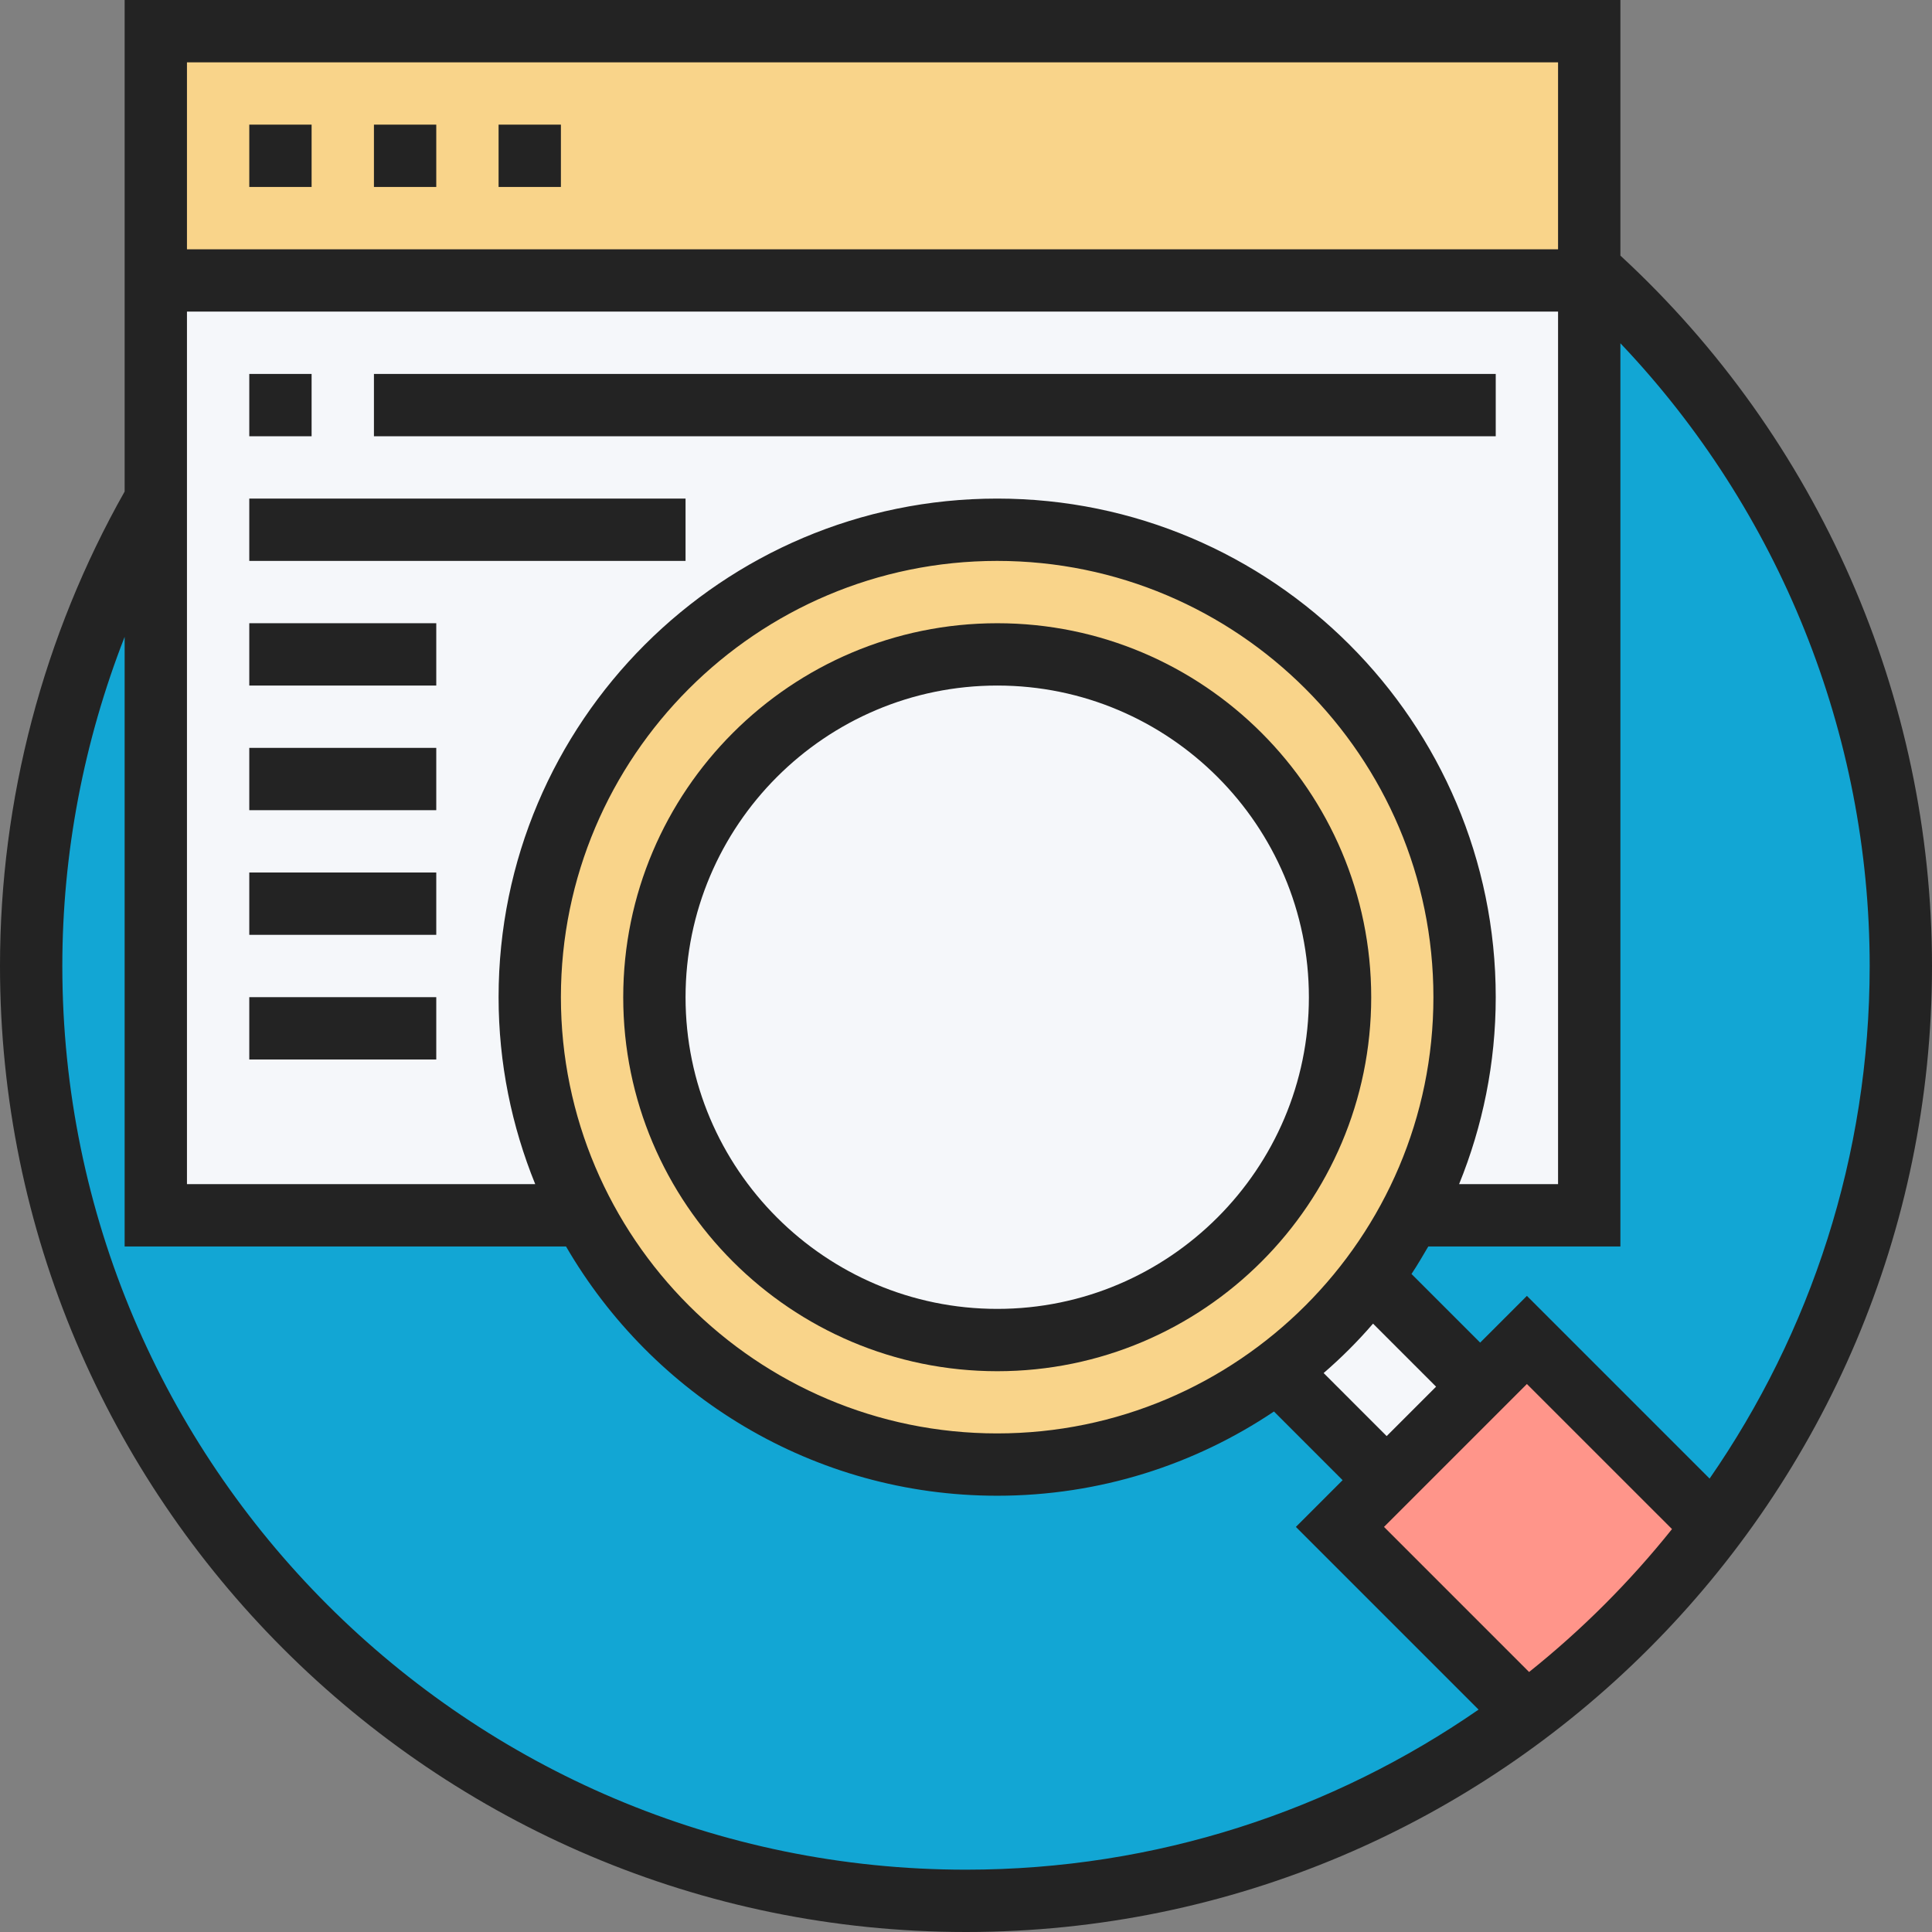 <svg xmlns="http://www.w3.org/2000/svg" xmlns:xlink="http://www.w3.org/1999/xlink" width="512" zoomAndPan="magnify" viewBox="0 0 384 384" height="512" preserveAspectRatio="xMidYMid meet" version="1.0"><rect x="0" y="0" width="384" height="384" fill="#808080" stroke="none"/><path fill="#12a6d4" d="M 377.805 192 C 377.805 294.629 294.629 377.805 192 377.805 C 89.371 377.805 6.195 294.629 6.195 192 C 6.195 89.371 89.371 6.195 192 6.195 C 294.629 6.195 377.805 89.371 377.805 192 " fill-opacity="1" fill-rule="nonzero"/><path fill="#f5f7fa" d="M 294.195 275.613 L 275.613 294.195 L 253.934 272.516 C 261 267.195 267.195 261 272.516 253.934 L 294.195 275.613 " fill-opacity="1" fill-rule="nonzero"/><path fill="#ff958a" d="M 303.484 266.324 L 340.645 303.484 C 330.121 317.539 317.539 330.121 303.484 340.645 L 266.324 303.484 L 303.484 266.324 " fill-opacity="1" fill-rule="nonzero"/><path fill="#f5f7fa" d="M 30.969 55.742 L 30.969 241.547 L 116.008 241.547 C 109.184 228.605 105.289 213.871 105.289 198.195 C 105.289 146.902 146.902 105.289 198.195 105.289 C 249.484 105.289 291.098 146.902 291.098 198.195 C 291.098 213.871 287.203 228.605 280.379 241.547 L 315.871 241.547 L 315.871 55.742 L 30.969 55.742 " fill-opacity="1" fill-rule="nonzero"/><path fill="#f9d48a" d="M 266.324 198.195 C 266.324 160.598 235.863 130.066 198.195 130.066 C 160.598 130.066 130.066 160.598 130.066 198.195 C 130.066 235.863 160.598 266.324 198.195 266.324 C 235.863 266.324 266.324 235.863 266.324 198.195 Z M 272.516 253.934 C 267.195 261 261 267.195 253.934 272.516 C 238.453 284.152 219.121 291.098 198.195 291.098 C 162.582 291.098 131.613 271.039 116.008 241.547 C 109.184 228.605 105.289 213.871 105.289 198.195 C 105.289 146.902 146.902 105.289 198.195 105.289 C 249.484 105.289 291.098 146.902 291.098 198.195 C 291.098 213.871 287.203 228.605 280.379 241.547 C 278.031 245.879 275.418 250.039 272.516 253.934 " fill-opacity="1" fill-rule="nonzero"/><path fill="#f5f7fa" d="M 198.195 130.066 C 235.863 130.066 266.324 160.598 266.324 198.195 C 266.324 235.863 235.863 266.324 198.195 266.324 C 160.598 266.324 130.066 235.863 130.066 198.195 C 130.066 160.598 160.598 130.066 198.195 130.066 " fill-opacity="1" fill-rule="nonzero"/><path fill="#f9d48a" d="M 30.969 55.742 L 30.969 6.195 L 315.871 6.195 L 315.871 55.742 L 30.969 55.742 " fill-opacity="1" fill-rule="nonzero"/><path fill="#232323" d="M 303.918 332.324 L 275.082 303.484 L 303.484 275.082 L 332.324 303.918 C 323.926 314.418 314.418 323.926 303.918 332.324 Z M 12.387 192 C 12.387 169.523 16.668 147.316 24.773 126.582 L 24.773 247.742 L 112.5 247.742 C 129.676 277.305 161.613 297.289 198.195 297.289 C 218.539 297.289 237.461 291.121 253.211 280.547 L 266.855 294.195 L 257.566 303.484 L 293.879 339.797 C 264.918 359.832 229.816 371.613 192 371.613 C 92.977 371.613 12.387 291.047 12.387 192 Z M 309.676 12.387 L 309.676 49.547 L 37.16 49.547 L 37.16 12.387 Z M 111.484 198.195 C 111.484 150.387 150.387 111.484 198.195 111.484 C 246 111.484 284.902 150.387 284.902 198.195 C 284.902 246 246 284.902 198.195 284.902 C 150.387 284.902 111.484 246 111.484 198.195 Z M 37.16 61.934 L 309.676 61.934 L 309.676 235.355 L 290.008 235.355 C 294.676 223.863 297.289 211.332 297.289 198.195 C 297.289 143.539 252.848 99.098 198.195 99.098 C 143.539 99.098 99.098 143.539 99.098 198.195 C 99.098 211.332 101.711 223.863 106.379 235.355 L 37.16 235.355 Z M 275.613 285.434 L 263.082 272.902 C 266.59 269.879 269.879 266.59 272.902 263.082 L 285.434 275.613 Z M 371.613 192 C 371.613 229.816 359.832 264.918 339.797 293.879 L 303.484 257.566 L 294.195 266.855 L 280.547 253.211 C 281.734 251.445 282.797 249.582 283.887 247.742 L 322.066 247.742 L 322.066 68.227 C 353.66 101.469 371.613 145.863 371.613 192 Z M 322.066 50.805 L 322.066 0 L 24.773 0 L 24.773 97.695 C 8.59 126.34 0 158.902 0 192 C 0 297.871 86.129 384 192 384 C 297.871 384 384 297.871 384 192 C 384 138.461 361.426 87.098 322.066 50.805 " fill-opacity="1" fill-rule="nonzero"/><path fill="#232323" d="M 61.934 24.773 L 49.547 24.773 L 49.547 37.16 L 61.934 37.16 L 61.934 24.773 " fill-opacity="1" fill-rule="nonzero"/><path fill="#232323" d="M 86.711 24.773 L 74.324 24.773 L 74.324 37.16 L 86.711 37.16 L 86.711 24.773 " fill-opacity="1" fill-rule="nonzero"/><path fill="#232323" d="M 111.484 24.773 L 99.098 24.773 L 99.098 37.16 L 111.484 37.16 L 111.484 24.773 " fill-opacity="1" fill-rule="nonzero"/><path fill="#232323" d="M 198.219 136.258 C 232.355 136.258 260.152 164.055 260.152 198.219 C 260.152 232.355 232.355 260.152 198.219 260.152 C 164.055 260.152 136.258 232.355 136.258 198.219 C 136.258 164.055 164.055 136.258 198.219 136.258 Z M 198.219 272.539 C 239.203 272.539 272.539 239.203 272.539 198.219 C 272.539 157.211 239.203 123.871 198.219 123.871 C 157.211 123.871 123.871 157.211 123.871 198.219 C 123.871 239.203 157.211 272.539 198.219 272.539 " fill-opacity="1" fill-rule="nonzero"/><path fill="#232323" d="M 61.934 74.324 L 49.547 74.324 L 49.547 86.711 L 61.934 86.711 L 61.934 74.324 " fill-opacity="1" fill-rule="nonzero"/><path fill="#232323" d="M 297.289 74.324 L 74.324 74.324 L 74.324 86.711 L 297.289 86.711 L 297.289 74.324 " fill-opacity="1" fill-rule="nonzero"/><path fill="#232323" d="M 136.258 99.098 L 49.547 99.098 L 49.547 111.484 L 136.258 111.484 L 136.258 99.098 " fill-opacity="1" fill-rule="nonzero"/><path fill="#232323" d="M 49.547 136.258 L 86.711 136.258 L 86.711 123.871 L 49.547 123.871 L 49.547 136.258 " fill-opacity="1" fill-rule="nonzero"/><path fill="#232323" d="M 49.547 161.031 L 86.711 161.031 L 86.711 148.645 L 49.547 148.645 L 49.547 161.031 " fill-opacity="1" fill-rule="nonzero"/><path fill="#232323" d="M 49.547 185.805 L 86.711 185.805 L 86.711 173.418 L 49.547 173.418 L 49.547 185.805 " fill-opacity="1" fill-rule="nonzero"/><path fill="#232323" d="M 49.547 210.582 L 86.711 210.582 L 86.711 198.195 L 49.547 198.195 L 49.547 210.582 " fill-opacity="1" fill-rule="nonzero"/></svg>
